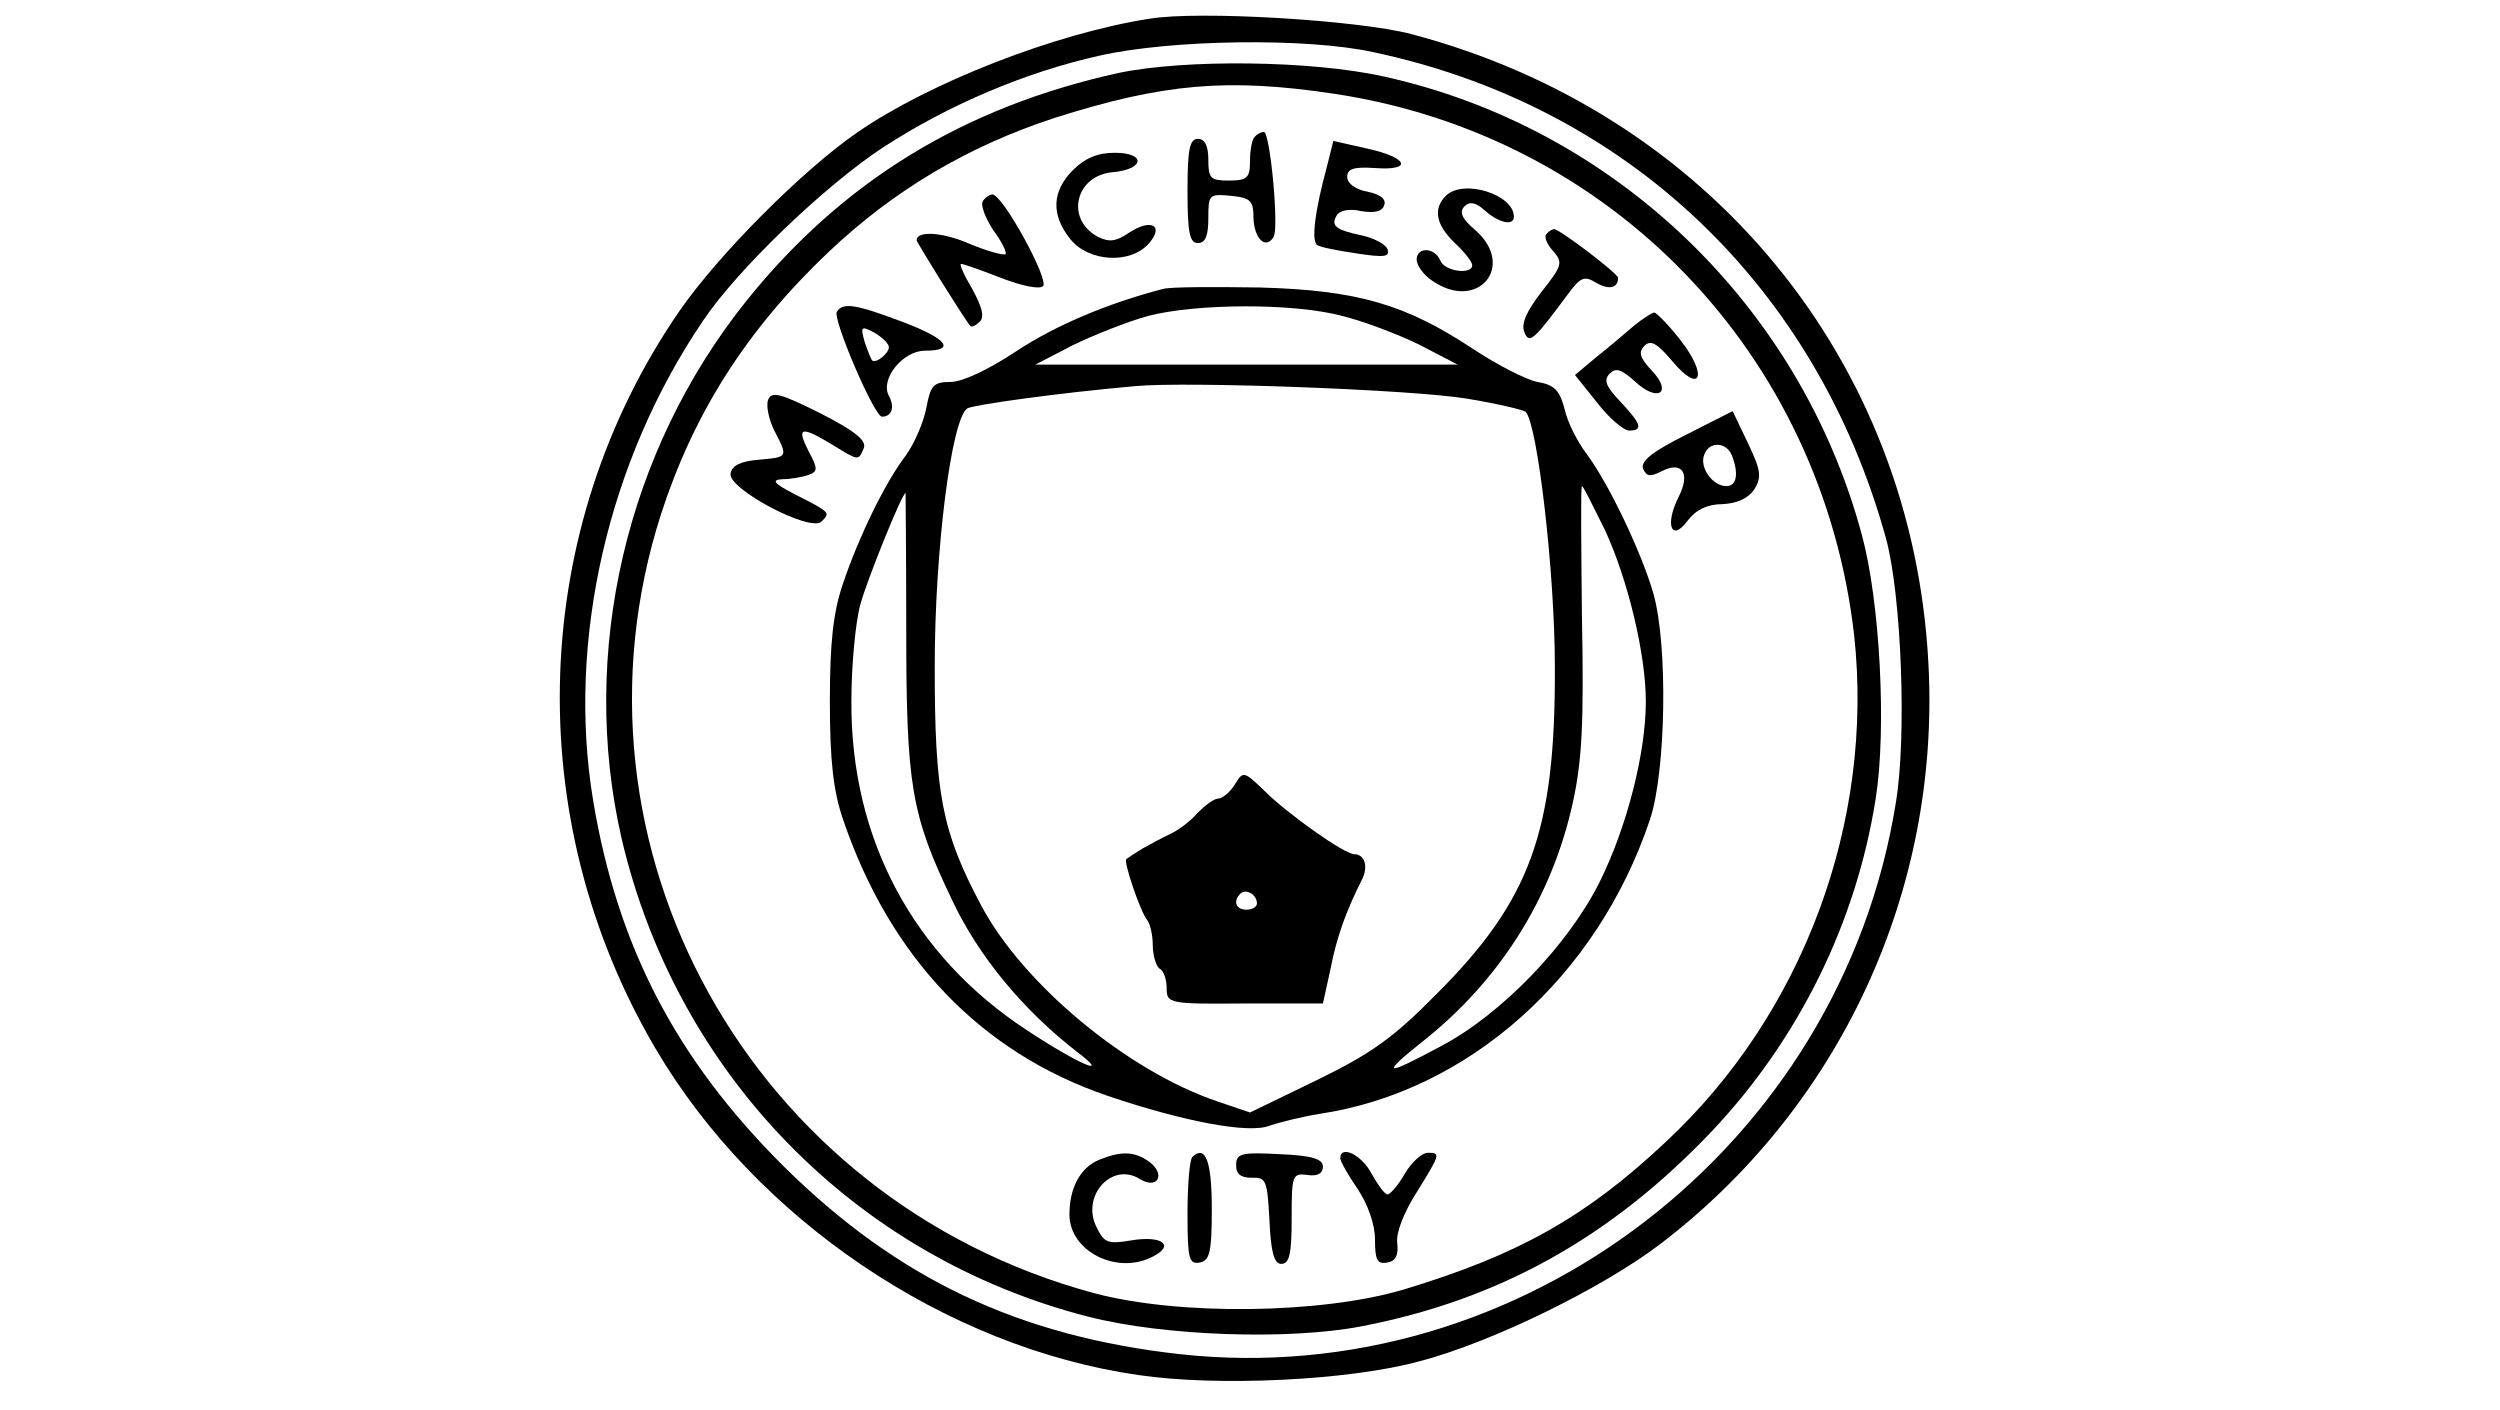 <?xml version="1.0" standalone="no"?>
<!DOCTYPE svg PUBLIC "-//W3C//DTD SVG 20010904//EN"
 "http://www.w3.org/TR/2001/REC-SVG-20010904/DTD/svg10.dtd">
<svg version="1.0" xmlns="http://www.w3.org/2000/svg"
 width="360pt" height="203pt" viewBox="0 0 360 203"
 preserveAspectRatio="xMidYMid meet">

<g transform="translate(0,203) scale(0.1,-0.1)"
fill="#000000" stroke="none">
<path d="M1655 2003 c-135 -21 -317 -92 -421 -164 -78 -54 -198 -174 -255
-256 -217 -314 -231 -730 -35 -1063 144 -245 417 -430 695 -470 114 -17 304
-8 406 20 103 27 262 105 345 168 259 197 404 508 387 835 -22 437 -316 795
-745 908 -76 20 -306 34 -377 22z m322 -48 c365 -77 639 -337 739 -701 22 -81
30 -285 14 -380 -79 -494 -539 -848 -1031 -794 -232 26 -406 108 -570 270
-155 154 -240 317 -275 528 -38 230 22 490 159 691 49 73 175 194 259 249 94
61 204 108 312 132 102 23 297 26 393 5z"/>
<path d="M1611 1925 c-223 -49 -398 -156 -536 -328 -174 -217 -241 -508 -180
-774 79 -339 336 -603 672 -689 109 -28 289 -34 393 -14 198 38 360 128 506
282 125 133 207 300 235 478 16 101 6 285 -20 380 -89 331 -357 587 -689 660
-104 23 -285 25 -381 5z m310 -30 c400 -60 703 -376 749 -780 29 -268 -73
-545 -272 -730 -114 -107 -211 -162 -377 -212 -118 -35 -323 -38 -446 -5 -493
133 -777 643 -623 1122 47 145 123 265 241 377 94 89 200 152 325 193 157 50
250 58 403 35z"/>
<path d="M1807 1833 c-4 -3 -7 -19 -7 -35 0 -24 -4 -28 -30 -28 -27 0 -30 3
-30 30 0 20 -5 30 -15 30 -12 0 -15 -15 -15 -75 0 -60 3 -75 15 -75 11 0 15
11 15 36 0 34 1 35 33 32 28 -3 32 -7 32 -32 1 -30 18 -46 29 -27 8 12 -5 151
-14 151 -4 0 -10 -3 -13 -7z"/>
<path d="M1911 1791 c-18 -66 -23 -109 -14 -114 4 -3 30 -8 57 -12 39 -6 48
-5 44 6 -2 7 -19 16 -37 20 -38 8 -45 14 -36 29 4 7 19 10 35 6 19 -3 30 -1
33 8 4 9 -5 16 -24 20 -17 3 -29 12 -29 21 0 12 9 15 40 13 55 -4 48 15 -11
28 l-49 11 -9 -36z"/>
<path d="M1545 1785 c-30 -30 -32 -64 -4 -99 26 -33 86 -37 113 -7 23 26 4 37
-28 16 -19 -13 -29 -14 -45 -6 -47 25 -33 88 21 93 46 4 49 28 3 28 -25 0 -43
-8 -60 -25z"/>
<path d="M2082 1748 c-19 -19 -14 -42 13 -68 14 -13 25 -27 25 -32 0 -14 -40
-9 -46 7 -8 19 -34 20 -34 1 0 -8 10 -22 22 -30 66 -46 122 21 62 73 -19 16
-23 26 -15 34 7 7 16 6 29 -6 20 -18 42 -23 42 -9 0 32 -73 55 -98 30z"/>
<path d="M1415 1740 c-3 -6 4 -24 15 -41 12 -16 20 -32 18 -35 -3 -2 -26 4
-52 15 -39 17 -76 19 -76 5 0 -3 69 -114 77 -123 2 -3 8 0 14 6 7 7 3 21 -11
47 -12 20 -19 36 -16 36 3 0 29 -9 57 -20 31 -12 56 -17 61 -12 9 9 -58 132
-73 132 -4 0 -11 -5 -14 -10z"/>
<path d="M2227 1693 c-4 -3 0 -14 9 -24 15 -17 14 -21 -16 -59 -21 -27 -30
-46 -25 -58 7 -18 13 -13 64 56 17 23 23 25 39 15 19 -11 32 -8 32 7 0 6 -84
70 -92 70 -3 0 -8 -3 -11 -7z"/>
<path d="M1675 1614 c-81 -21 -156 -53 -212 -90 -39 -26 -77 -44 -94 -44 -25
0 -29 -5 -35 -37 -4 -21 -17 -51 -29 -68 -30 -39 -68 -117 -91 -185 -14 -41
-19 -84 -19 -170 0 -86 5 -129 19 -170 68 -200 199 -336 381 -398 109 -37 204
-55 233 -43 15 5 47 13 72 17 214 32 400 197 476 424 23 69 26 250 5 325 -17
59 -64 158 -96 201 -13 17 -28 46 -32 65 -7 27 -15 35 -39 39 -16 3 -57 24
-92 47 -98 65 -167 85 -307 89 -66 1 -129 1 -140 -2z m258 -39 c32 -8 82 -27
112 -42 l54 -28 -304 0 -304 0 54 28 c31 15 79 34 108 42 69 18 209 19 280 0z
m179 -119 c43 -7 81 -16 85 -19 17 -18 42 -231 42 -367 1 -237 -35 -336 -170
-471 -62 -63 -94 -86 -172 -124 l-97 -47 -47 16 c-130 44 -280 169 -340 282
-57 107 -67 161 -67 344 0 168 24 357 47 372 9 5 129 22 242 32 74 7 399 -5
477 -18z m199 -189 c33 -71 59 -179 59 -247 0 -74 -27 -180 -66 -259 -45 -91
-142 -192 -230 -238 -80 -43 -87 -42 -27 6 112 88 188 208 218 346 13 59 16
114 13 265 -1 104 -2 190 0 190 2 0 16 -29 33 -63z m-1006 -144 c0 -224 7
-266 66 -389 38 -81 102 -158 179 -218 52 -39 5 -20 -72 31 -163 107 -253 275
-252 473 0 52 6 115 13 140 10 36 60 160 65 160 0 0 1 -89 1 -197z"/>
<path d="M1778 900 c-7 -11 -18 -20 -24 -20 -6 0 -19 -10 -30 -21 -10 -12 -28
-25 -39 -30 -11 -5 -29 -15 -40 -21 -11 -7 -22 -14 -23 -15 -5 -2 20 -76 30
-88 4 -5 8 -21 8 -36 0 -15 5 -31 10 -34 6 -3 10 -16 10 -28 0 -22 3 -23 113
-22 l112 0 11 50 c9 47 23 84 45 128 10 19 4 37 -11 37 -14 0 -96 58 -129 91
-30 29 -31 29 -43 9z m32 -171 c0 -5 -7 -9 -15 -9 -15 0 -20 12 -9 23 8 8 24
-1 24 -14z"/>
<path d="M1205 1581 c-6 -11 54 -151 65 -151 14 0 19 13 10 30 -13 24 20 65
52 65 45 0 32 17 -31 41 -69 26 -87 29 -96 15z m75 -51 c0 -9 -19 -24 -24 -19
-2 2 -7 15 -11 27 -6 22 -5 23 14 13 12 -7 21 -16 21 -21z"/>
<path d="M2353 1561 c-12 -10 -36 -31 -54 -45 l-31 -26 32 -40 c17 -22 38 -40
46 -40 21 0 17 10 -13 42 -21 22 -24 31 -15 40 9 9 17 6 36 -11 33 -31 55 -17
25 15 -18 19 -20 27 -11 36 9 9 18 4 40 -22 41 -49 52 -21 12 30 -17 22 -35
40 -38 40 -4 -1 -17 -9 -29 -19z"/>
<path d="M1106 1454 c-3 -8 1 -28 9 -44 20 -39 20 -38 -22 -42 -26 -2 -39 -8
-41 -20 -4 -22 115 -85 131 -69 13 13 13 13 -38 39 -31 16 -35 21 -18 22 12 0
28 3 37 6 14 5 14 9 0 35 -17 34 -11 36 34 9 39 -24 38 -24 46 -5 4 11 -14 25
-63 50 -58 29 -70 32 -75 19z"/>
<path d="M2428 1404 c-48 -24 -66 -38 -62 -49 5 -11 10 -12 26 -4 30 16 43 -2
25 -37 -20 -40 -10 -65 13 -34 12 16 29 24 50 24 21 1 37 8 46 21 11 18 10 27
-9 67 l-22 46 -67 -34z m66 -30 c10 -26 7 -44 -8 -44 -20 0 -39 27 -32 45 7
20 32 19 40 -1z"/>
<path d="M1583 360 c-27 -11 -43 -40 -43 -79 0 -53 69 -88 121 -60 31 16 12
30 -31 23 -36 -6 -40 -4 -52 21 -20 44 23 91 62 68 26 -17 40 5 15 24 -21 15
-40 16 -72 3z"/>
<path d="M1717 364 c-4 -4 -7 -41 -7 -81 0 -66 2 -74 18 -71 14 3 17 15 17 77
0 69 -9 93 -28 75z"/>
<path d="M1780 352 c0 -13 7 -18 23 -18 20 1 22 -4 25 -61 2 -47 7 -63 17 -63
12 0 15 15 15 66 0 62 1 65 23 62 14 -2 22 2 22 12 0 11 -15 16 -62 18 -56 3
-63 1 -63 -16z"/>
<path d="M1930 362 c0 -4 11 -24 25 -44 15 -23 25 -51 25 -73 0 -29 3 -36 18
-33 12 2 16 11 14 28 -2 15 10 45 28 73 34 55 35 57 16 57 -8 0 -23 -13 -33
-30 -9 -16 -21 -30 -25 -30 -4 0 -14 14 -23 30 -14 27 -45 42 -45 22z"/>
</g>
</svg>
